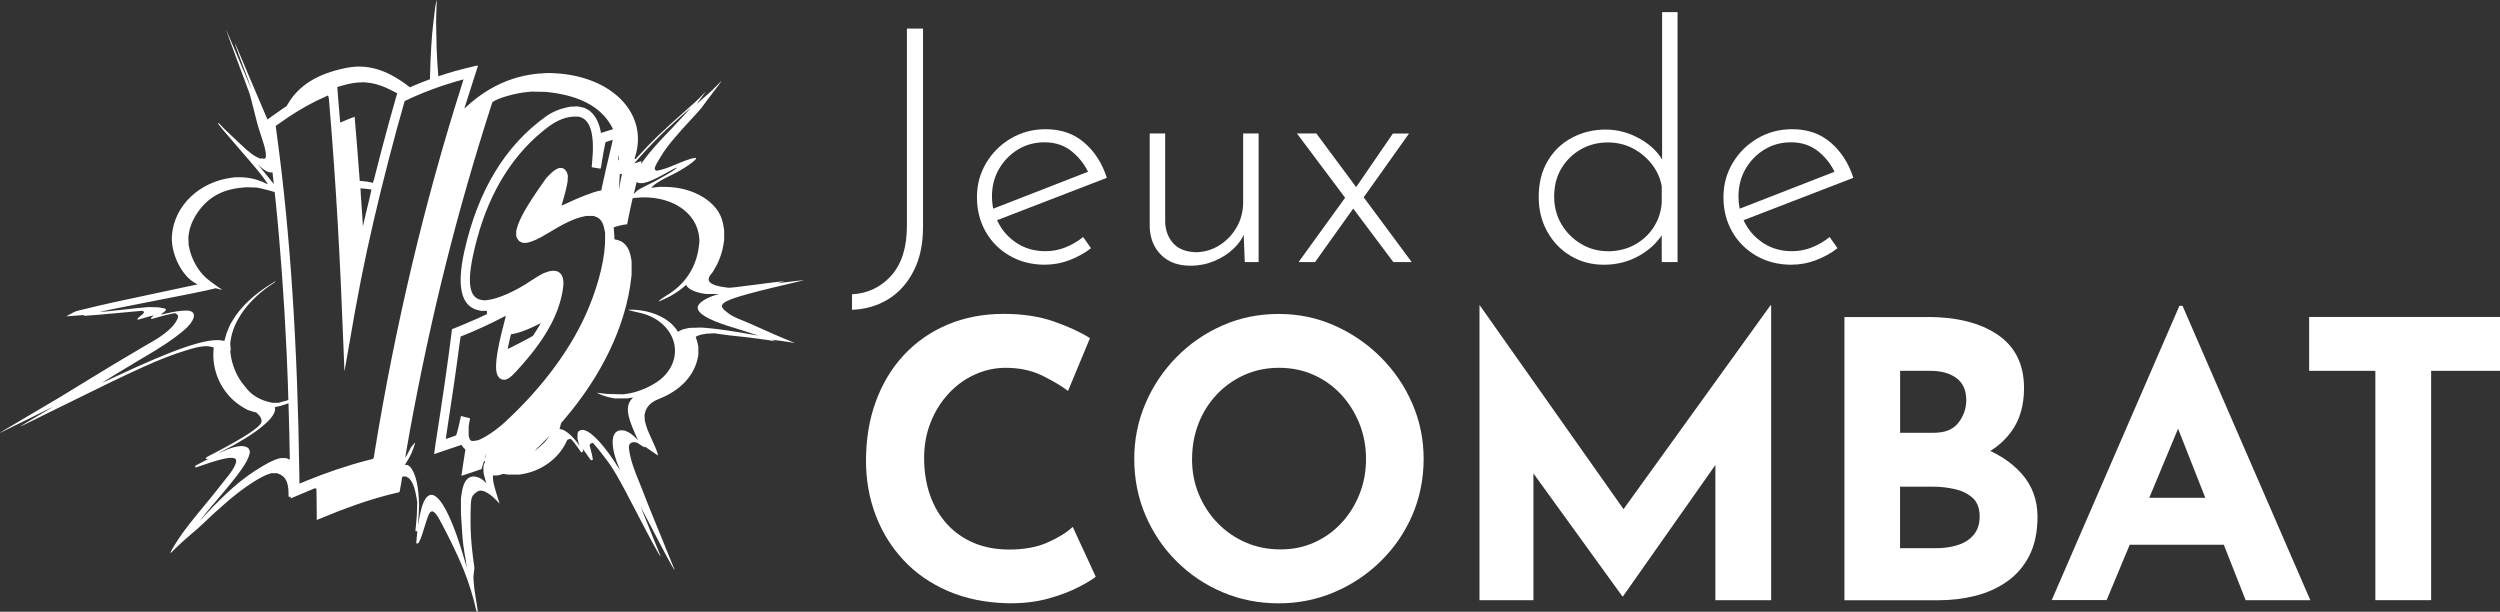 <?xml version="1.0" encoding="UTF-8"?>
<svg id="Calque_2" data-name="Calque 2" xmlns="http://www.w3.org/2000/svg" viewBox="0 0 339.78 83.14">
  <rect x="0" y="0" width="339.78" height="83.14" fill="#333333" stroke="none"/>
  <g id="svg19">
    <g>
      <g>
        <path d="m125.45,30.84c0,2.35-.43,4.37-1.3,6.03-.86,1.67-2.02,2.94-3.46,3.82-1.45.88-3.08,1.35-4.89,1.41v-2.1c2.15-.12,3.93-.97,5.34-2.55,1.41-1.58,2.12-3.83,2.12-6.75V3.89h2.19v26.95Z" style="fill: #fff; stroke-width: 0px;"/>
        <path d="m142.08,35.98c-1.82,0-3.43-.4-4.83-1.21-1.4-.8-2.5-1.9-3.29-3.29-.79-1.39-1.18-2.94-1.18-4.67s.42-3.25,1.25-4.65c.83-1.4,1.96-2.52,3.37-3.35,1.42-.83,2.99-1.25,4.72-1.25,2.09,0,3.84.61,5.25,1.83,1.42,1.22,2.44,2.82,3.06,4.78l-15.29,5.9-.63-1.52,13.99-5.45-.45.62c-.51-1.19-1.27-2.22-2.3-3.08-1.03-.86-2.29-1.3-3.78-1.3-1.34,0-2.55.33-3.62.98-1.07.66-1.93,1.54-2.57,2.64-.64,1.1-.96,2.36-.96,3.75,0,1.31.31,2.53.92,3.67.61,1.13,1.47,2.04,2.57,2.73,1.1.69,2.37,1.03,3.8,1.03.95,0,1.87-.18,2.75-.54.88-.36,1.66-.82,2.35-1.39l1.07,1.52c-.83.66-1.8,1.19-2.88,1.61-1.09.42-2.2.63-3.33.63Z" style="fill: #fff; stroke-width: 0px;"/>
        <path d="m161.75,36.11c-1.64,0-2.95-.49-3.93-1.45-.98-.97-1.5-2.23-1.56-3.78v-12.74h2.1v12.11c.06,1.13.42,2.07,1.1,2.82.67.75,1.68,1.15,3.02,1.21,1.13,0,2.19-.3,3.17-.89.98-.6,1.78-1.41,2.39-2.44.61-1.03.92-2.2.92-3.51v-9.3h2.1v17.48h-1.88l-.22-5.5.31,1.21c-.3.89-.83,1.71-1.59,2.44-.76.73-1.65,1.3-2.68,1.72-1.03.42-2.11.63-3.24.63Z" style="fill: #fff; stroke-width: 0px;"/>
        <path d="m191.87,35.62h-2.5l-13.1-17.48h2.64l12.96,17.48Zm-7.78-7.51l-5.36,7.51h-2.24l6.44-8.9,1.16,1.39Zm.04-2.41l5.18-7.55h2.19l-6.48,9.12-.89-1.56Z" style="fill: #fff; stroke-width: 0px;"/>
        <path d="m217.98,35.98c-1.64,0-3.13-.39-4.47-1.18s-2.41-1.88-3.2-3.29c-.79-1.4-1.18-2.98-1.18-4.74,0-1.88.4-3.5,1.21-4.87.8-1.37,1.9-2.43,3.29-3.17,1.39-.74,2.91-1.12,4.58-1.12s3.25.43,4.76,1.3,2.6,2,3.29,3.4l-.36.98V1.65h2.1v33.97h-2.15v-5.36l.45.98c-.75,1.4-1.86,2.54-3.35,3.42s-3.14,1.32-4.96,1.32Zm.54-1.83c1.34,0,2.55-.29,3.62-.87,1.07-.58,1.94-1.37,2.59-2.37.66-1,1.03-2.12,1.12-3.37v-2.24c-.21-1.13-.67-2.14-1.39-3.04-.71-.89-1.58-1.6-2.59-2.12-1.01-.52-2.13-.78-3.35-.78-1.34,0-2.56.31-3.67.94-1.1.63-1.98,1.49-2.64,2.59s-.98,2.38-.98,3.84c0,1.37.33,2.62.98,3.73.66,1.12,1.54,2.01,2.66,2.68,1.12.67,2.33,1,3.64,1Z" style="fill: #fff; stroke-width: 0px;"/>
        <path d="m243.54,35.98c-1.82,0-3.43-.4-4.83-1.21s-2.5-1.9-3.29-3.29c-.79-1.39-1.18-2.94-1.18-4.67s.42-3.25,1.25-4.65c.83-1.4,1.96-2.52,3.37-3.35s2.99-1.25,4.72-1.25c2.09,0,3.84.61,5.25,1.83s2.44,2.82,3.06,4.78l-15.29,5.9-.63-1.52,13.99-5.45-.45.62c-.51-1.19-1.27-2.22-2.3-3.08-1.03-.86-2.29-1.3-3.78-1.3-1.34,0-2.55.33-3.62.98-1.07.66-1.93,1.54-2.57,2.64-.64,1.1-.96,2.36-.96,3.75,0,1.31.3,2.53.92,3.67.61,1.13,1.47,2.04,2.57,2.73,1.1.69,2.37,1.03,3.8,1.03.95,0,1.87-.18,2.75-.54s1.66-.82,2.35-1.39l1.07,1.52c-.83.66-1.8,1.19-2.88,1.61s-2.2.63-3.33.63Z" style="fill: #fff; stroke-width: 0px;"/>
      </g>
      <g>
        <path d="m148.93,78.38c-.42.35-1.19.82-2.33,1.41-1.13.59-2.52,1.12-4.16,1.57-1.64.45-3.45.66-5.44.63-3.03-.07-5.75-.62-8.13-1.65-2.39-1.03-4.41-2.43-6.07-4.21-1.66-1.78-2.92-3.82-3.79-6.12-.87-2.3-1.31-4.76-1.31-7.38,0-2.93.44-5.61,1.33-8.05.89-2.44,2.16-4.55,3.82-6.33,1.66-1.78,3.63-3.16,5.94-4.13,2.3-.97,4.85-1.46,7.64-1.46,2.58,0,4.86.35,6.85,1.05,1.99.7,3.61,1.45,4.86,2.25l-2.98,7.17c-.87-.66-2.03-1.35-3.48-2.07-1.45-.71-3.11-1.07-4.99-1.07-1.46,0-2.87.31-4.21.92-1.34.61-2.53,1.47-3.56,2.59-1.03,1.12-1.84,2.41-2.43,3.9-.59,1.48-.89,3.09-.89,4.84,0,1.85.27,3.54.81,5.07.54,1.54,1.32,2.85,2.33,3.95,1.01,1.1,2.22,1.94,3.64,2.54,1.41.59,3.01.89,4.79.89,2.06,0,3.82-.33,5.28-.99,1.46-.66,2.58-1.36,3.35-2.09l3.14,6.8Z" style="fill: #fff; stroke-width: 0px;"/>
        <path d="m154.16,62.38c0-2.65.5-5.16,1.52-7.53,1.01-2.37,2.41-4.47,4.21-6.3,1.8-1.83,3.88-3.27,6.25-4.31,2.37-1.05,4.92-1.57,7.64-1.57s5.21.52,7.58,1.57c2.37,1.05,4.47,2.48,6.3,4.31,1.83,1.83,3.26,3.93,4.29,6.3,1.03,2.37,1.54,4.88,1.54,7.53s-.52,5.27-1.54,7.64c-1.03,2.37-2.46,4.46-4.29,6.25-1.83,1.8-3.93,3.2-6.3,4.21s-4.9,1.52-7.58,1.52-5.26-.5-7.64-1.52c-2.37-1.01-4.45-2.41-6.25-4.21-1.8-1.79-3.2-3.88-4.21-6.25-1.01-2.37-1.52-4.92-1.52-7.64Zm7.85,0c0,1.71.3,3.3.92,4.79.61,1.48,1.46,2.79,2.56,3.92,1.1,1.13,2.37,2.01,3.82,2.64,1.45.63,3.02.94,4.73.94s3.16-.31,4.58-.94c1.41-.63,2.64-1.51,3.69-2.64s1.87-2.44,2.46-3.92c.59-1.48.89-3.08.89-4.79s-.31-3.36-.92-4.86c-.61-1.5-1.45-2.82-2.51-3.95-1.06-1.13-2.31-2.01-3.74-2.64s-2.98-.94-4.65-.94-3.23.31-4.65.94c-1.43.63-2.69,1.51-3.77,2.64-1.08,1.13-1.92,2.45-2.51,3.95-.59,1.5-.89,3.12-.89,4.86Z" style="fill: #fff; stroke-width: 0px;"/>
        <path d="m201.08,81.57v-40.06h.05l21.39,30.33-3.24-.73,21.34-29.6h.1v40.06h-7.58v-22.96l.47,3.92-13.02,18.51h-.1l-13.39-18.51,1.31-3.61v22.65h-7.32Z" style="fill: #fff; stroke-width: 0px;"/>
        <path d="m261.96,43.08c4.01,0,7.2.81,9.57,2.43,2.37,1.62,3.56,4.04,3.56,7.24,0,2.37-.58,4.35-1.75,5.94-1.17,1.59-2.75,2.77-4.76,3.56-2.01.79-4.3,1.18-6.88,1.18l-1.2-4.08c3.17,0,5.99.44,8.45,1.31,2.46.87,4.4,2.12,5.83,3.74s2.14,3.57,2.14,5.83c0,2.09-.38,3.86-1.12,5.31-.75,1.45-1.76,2.62-3.03,3.5-1.27.89-2.71,1.54-4.31,1.94-1.6.4-3.26.6-4.97.6h-12.81v-38.49h11.3Zm.89,15.74c1.5,0,2.61-.45,3.32-1.36.71-.91,1.07-1.94,1.07-3.09,0-1.32-.44-2.32-1.33-2.98-.89-.66-2.08-.99-3.58-.99h-4.08v8.42h4.6Zm.26,15.69c1.12,0,2.13-.15,3.03-.45.91-.29,1.62-.77,2.14-1.41.52-.64.78-1.46.78-2.43,0-1.12-.31-1.96-.94-2.54-.63-.57-1.44-.98-2.43-1.2-.99-.23-2.03-.34-3.11-.34h-4.34v8.37h4.86Z" style="fill: #fff; stroke-width: 0px;"/>
        <path d="m278.85,81.57l17.36-40.01h.42l17.37,40.01h-8.79l-11.09-28.14,5.49-3.77-13.29,31.9h-7.48Zm11.87-13.91h11.56l2.67,6.38h-16.58l2.35-6.38Z" style="fill: #fff; stroke-width: 0px;"/>
        <path d="m313.84,43.08h25.94v7.32h-9.36v31.17h-7.58v-31.17h-9v-7.32Z" style="fill: #fff; stroke-width: 0px;"/>
      </g>
      <path id="path7" d="m64.76,83.07s-.05-.17-.09-.34c-.26-1.3-.98-3.63-1.57-5.07-.04-.1-.15-.37-.24-.6-.64-1.56-1.68-3.73-2.81-5.86-.63-1.19-.84-1.48-1.17-1.65l-.14-.07-.1.04c-.28.09-.46.49-.94,2.1-.3.98-.44,1.39-.65,1.84l-.15.32-.09.05c-.26.14-.26.12-.17-.78.04-.41.08-.78.08-.82v-.06s-.09.03-.09.03l-.09.03-.04-.05-.04-.05.07-.69c.11-1.06.15-1.68.16-2.46l.02-.72-.08-.5c-.28-1.7-.66-2.56-1.25-2.89l-.17-.1h-.21s-.21-.03-.21-.03l-.07.07-.07.07-.16.99c-.15.94-.18,1.04-.26,1.04-.06,0-.87.2-1.61.39-2.7.71-5.77,1.78-8.8,3.06-.39.17-.73.3-.74.3h-.03v-.79c0-.43-.01-1.38-.02-2.11l-.02-1.32-.04-.03s-.06-.04-.09-.04l-.06-.02-.46.19c-.55.22-1.78.74-2.4,1.01-.24.11-.44.19-.45.19s-.01-.06-.01-.13v-.13l-.08.03-.08.03-.06-.03-.06-.03v-.32c0-1.63-.4-2.43-1.39-2.78l-.2-.07h-.37s-.37,0-.37,0l-.23.07c-1.16.33-3.46,1.82-5.63,3.67-.45.38-2.09,1.84-2.14,1.9,0,0-.08.08-.16.15-.23.21-.24.22-.55.52-.16.15-.48.45-.7.66s-.63.58-.91.81c-.9.75-2.34,2.05-2.74,2.46-.21.22-.45.46-.52.52l-.13.12v-.07c0-.19.89-1.63,1.68-2.73.43-.6,1.64-2.16,1.81-2.33.02-.02.11-.13.21-.26.37-.46.73-.9,1.14-1.38.66-.8,1.38-1.69,1.78-2.21.2-.26.55-.7.77-.98.54-.66.59-.72.81-1.04.45-.63.72-1.2.72-1.54v-.13l-.05-.08c-.31-.45-1.61-.22-4.5.78-1.07.37-1.08.37-1.01.15l.03-.08.41-.22c.22-.12.64-.34.92-.48.52-.27.6-.32.37-.24-.25.09-.36.03-.26-.13.06-.09,0-.06,1.52-.85,3.57-1.86,5.71-3.26,5.97-3.91.15-.36-.03-.81-.5-1.24l-.19-.17-.28-.06c-.15-.04-.43-.12-.61-.19l-.33-.12-.47-.27c-2.76-1.57-4.38-4.7-4.09-7.93l.02-.22-.03-.03c-.06-.05-.36-.12-.66-.16l-.31-.03-.45.04c-.58.05-1.11.17-2.33.55-3.46,1.07-6.42,2.41-17.22,7.75-4.73,2.34-5.27,2.6-5.29,2.58-.02-.02,1.45-.9,3.79-2.27.37-.22.69-.41.71-.42.01-.01-1.21.59-2.73,1.34C1.8,57.96.11,58.79.03,58.82c-.21.08.48-.33,4.09-2.46,3.88-2.29,5.13-3.03,5.79-3.46.15-.1,1.03-.63,1.95-1.19,1.91-1.16,1.98-1.2,2.26-1.38.11-.07.21-.13.22-.13s.09-.05.19-.12c.31-.2,2.13-1.29,3.27-1.95.6-.35,1.32-.78,1.6-.95.29-.18.7-.42.93-.54,2.02-1.11,3.36-2.28,3.78-3.28l.08-.18v-.15s0-.15,0-.15l-.11-.12c-.06-.07-.16-.14-.22-.16l-.11-.04-.5.1c-.6.12-1.37.32-2.13.55-.65.19-.58.18-.58.08v-.09l.1-.1c.06-.06.15-.13.2-.17.06-.04.1-.07.1-.08,0-.02-1.42.37-1.96.54-.29.09-.28.09-.28,0,0-.13.04-.18.37-.43.49-.38.58-.51.42-.65l-.08-.06h-.22c-.12.01-1.3.12-2.61.24-2.28.22-4.23.38-4.93.42l-.32.02.09-.06c.05-.03.08-.06.07-.06-.01,0-.44.03-.95.07s-1.06.08-1.23.09l-.31.02.59-.32c.73-.4.56-.33,1.64-.6,3.16-.77,4.99-1.17,10.17-2.26,3.01-.63,5.32-1.12,5.4-1.15l.05-.02-.22-.11c-1.93-.97-3.48-4.14-3.26-6.62.37-4.01,3.73-7.21,8.19-7.77l.4-.05h.6c1.26,0,2.39.26,3.56.83.34.17.34.19.06-.23-.59-.88-1.15-1.57-3.52-4.3-2.07-2.38-3.01-3.5-3.01-3.59,0-.02.01-.06.02-.08l.02-.04.22.24c.45.48.98,1,1.81,1.76.24.22.65.6.9.85,1.19,1.15,1.93,1.7,2.67,1.99l.14.05.08-.03.08-.03.15.04.15.04.07-.03s.09-.07.12-.12l.05-.08v-.27s0-.27,0-.27l-.07-.37c-.09-.49-.25-1.02-.62-2.14-.41-1.24-.52-1.63-1-3.61-.12-.49-.28-1.13-.37-1.43l-.15-.54-.32-.86c-.18-.47-.34-.9-.35-.95-.02-.05-.12-.31-.21-.57-.17-.47-.24-.66-.47-1.25-.63-1.67-1.8-4.87-1.83-4.99-.03-.12.54,1.18,1.28,2.93.38.89.79,1.87.92,2.18.13.3.24.56.24.56s.14.32.3.71c.17.39.4.93.51,1.2s.22.5.22.49c0,0-.16-.46-.37-1.01-1.36-3.64-1.93-5.2-1.91-5.24.02-.06.39.81,1.9,4.39,1.01,2.39,1.66,3.92,2.16,5.08l.36.84.24-.17c.69-.5,1.21-.87,1.75-1.24l.61-.41.18-.3c1.5-2.53,3.99-4.08,7.82-4.87,2.86-.59,5.44.13,8.4,2.34l.37.28.62-.27c.34-.15.95-.4,1.36-.55l.74-.29v-.24c.05-2.69.25-5.97.45-7.39.04-.26.08-.67.11-.92.08-.87.2-1.65.31-2.02l.05-.18v.23c-.02.12-.04.79-.06,1.49l-.03,1.26.03,1.66c.03,1.7.05,2.3.12,3.61.04.75.11,1.71.14,1.97l.02.14.26-.09c1.2-.41,2.56-.79,4.2-1.18,1.08-.26.96-.28.83.12-.31.94-1.37,4.26-1.7,5.32l-.06.2.03-.02s.18-.15.36-.32c3.1-2.8,6.54-4.26,10.45-4.45l.65-.03.69.03c7.91.36,12.91,5.54,11.01,11.42-.04.11-.06.21-.06.21,0,0,.03.01.07.03l.06.02.38-.42c1.85-2.02,3.22-3.34,6.4-6.15,1.56-1.38,1.69-1.5,2.21-2.05.21-.23.42-.44.45-.47l.07-.05-.08.12c-.13.2-.52.73-.8,1.1-.15.19-.29.37-.31.4-.02.03.13-.1.35-.28,1.09-.96,1.3-1.15,1.68-1.5.23-.21.59-.57.82-.81.22-.24.44-.46.49-.5.12-.09-.47.71-1.2,1.65-.56.72-.8,1.04-1.46,1.95-.1.13-.58.68-1.08,1.22-2.45,2.63-3.6,4.01-4.37,5.26-.05.08-.16.25-.24.39-.7,1.13-.83,1.5-.56,1.66l.09.05.18-.02c.19-.02.75-.18,1.23-.34.3-.11.56-.21,1.75-.71,1.24-.52,2.23-.79,2.23-.61,0,.3-1.8,1.53-3.26,2.23-.2.1-.42.2-.49.24-.07.04-.3.15-.49.25-.81.41-1.49.87-1.74,1.16l-.12.14.07-.02s.28-.04.53-.07l.47-.05h.78c3.95,0,7.37,2.12,7.89,4.91,0,.04.02.1.04.14.01.04.05.26.08.47l.06.4v.62s0,.62,0,.62l-.04.33c-.18,1.35-.62,2.6-1.29,3.7-.11.18-.2.33-.2.35,0,.01-.1.15-.23.29-.81.96-.2,1.55,1.91,1.82l.47.06.32-.02c.18,0,.99-.1,1.82-.21,3.2-.42,3.6-.47,4.22-.54.35-.04.75-.08.89-.09l.24-.02-.04.03s-.23.07-.46.13c-.23.05-.42.1-.41.11,0,0,.42-.04.93-.11,1.33-.17,2.14-.27,2.44-.29l.27-.02-.23.06c-.12.03-.95.23-1.83.44-6.49,1.52-8.6,2.17-9,2.79l-.08.12v.22l.08.13c.13.21.24.32.4.43.08.05.2.14.27.21.37.34,1,.67,2.21,1.14.31.12.71.29.88.37,2.05.94,4.28,1.91,5.85,2.54.11.05.2.09.2.09,0,0-.21-.03-.45-.08-.42-.08-2.67-.39-2.69-.37,0,0,.09.05.2.09.11.05.22.1.24.11l.03.03-.07-.02c-.52-.14-3.62-.55-5.59-.74-.35-.03-1.07-.12-1.6-.2l-.98-.14-.52.02c-.5.02-.65.03-1.16.13-.36.07-.87.28-.87.35,0,.02.03.1.06.18.08.19.19.57.25.89l.05.25v.56s0,.56,0,.56l-.06.31c-.48,2.5-2.37,4.52-5.3,5.67-1.09.43-1.71,1.06-1.9,1.93l-.06.27.02.35.02.35.07.31c.1.44.3,1.01.6,1.66.87,1.92.94,2.09,1.12,2.69,0,.02,0,.05-.02.07l-.02.04-.18-.13c-.27-.19-.47-.33-.99-.68-.26-.18-.51-.34-.54-.37l-.06-.04v.06c.04.13-.05.09-.52-.23l-.49-.33-.23-.04-.23-.04-.17.03c-.4.08-.56.39-.48.94.19,1.35.59,2.59,1.52,4.8.09.22.25.61.35.88.26.69.52,1.35,1.2,3.03.65,1.62,3.06,7.55,3.11,7.64l.03.06-.03-.02c-.16-.11-1.36-2.34-3.54-6.55-.57-1.1-1.04-2-1.05-2-.01.01.07.21,1.56,3.88.57,1.39,1.06,2.6,1.09,2.69l.06.16-.04-.04c-.2-.19-1.2-2.02-3.17-5.82-2.58-4.99-3.31-6.24-4.42-7.63-.1-.12-.34-.44-.53-.69-.19-.26-.51-.65-.7-.86l-.35-.4h-.06s-.11.03-.18.07l-.12.07-.05.11-.05.11.05.15c.13.4.39,1.55.39,1.71v.08l-.09.04c-.14.07-.17.04-.5-.45-.43-.63-.75-1.06-.76-1.02,0,.02,0,.08.02.15l.03.11-.08.08c-.05.05-.11.08-.14.08h-.06s-.4-.58-.4-.58c-.46-.67-.81-1.1-.97-1.2l-.11-.08-.2.08-.2.08-.15.31c-1.06,2.26-3.43,3.96-6.05,4.36l-.34.05h-.76s-.76,0-.76,0l-.33-.05-.33-.05-.21.07c-.37.13-.49.15-.84.15h-.34v.24c0,.59.13,1.12.76,3.12l.15.48-.29-.31c-.78-.85-1.61-1.41-2.16-1.46l-.19-.02-.14.04c-.2.05-.35.15-.58.35-.52.47-.56.69-.59,2.93v1.31s.02.83.02.83c.05,1.39.21,3,.46,4.73l.05.35-.04.23c-.02.13-.05.42-.07.65l-.03.42.03.51c.04.63.12,1.29.31,2.41.28,1.69.3,1.86.15,1.66h0Zm-1.4-6.63c-.33-1.72-.5-2.99-.56-4.28-.02-.31-.05-.94-.09-1.41l-.06-.86v-1.07s0-1.07,0-1.07l.05-.38c.17-1.35.48-2.08,1.03-2.44.57-.37,1.54-.12,2.2.58l.18.19-.11-.34c-.06-.19-.14-.5-.19-.7l-.08-.36-.02-.35-.02-.35.03-.22.03-.22.1-.22.1-.22-.08-.03s-.08-.03-.09-.03c0,0-.08.25-.17.55l-.17.55-1.36.46c-.75.26-1.37.46-1.37.45,0,0,.11-.76.25-1.68.14-.92.27-1.72.28-1.78l.02-.11-.14-.13c-.08-.07-.2-.21-.27-.32-.07-.11-.14-.19-.15-.18-.14.06-3.68,1.25-3.7,1.25-.01,0,.09-.68.21-1.5.89-5.65,1.69-11.17,2.12-14.67l.1-.81.48-.19c1.52-.6,4.27-1.81,4.27-1.88,0-.01,0-.11,0-.22v-.2s-.39,0-.39,0h-.39s-.27-.06-.27-.06c-2.44-.47-3.11-3.18-2-8.12,1.84-8.18,5.54-14.29,11.08-18.25.84-.6,1.81-1.01,2.99-1.26l.31-.06.49-.02.49-.02.24.04c.13.02.35.07.49.11l.26.07.32.18.32.18.22.2c.62.56,1.08,1.47,1.29,2.56.03.14.05.26.06.27,0,.01,1.6-.5,1.62-.51.02-.02-.15-.33-.32-.62-1.46-2.44-4.19-3.9-8.26-4.39l-.52-.06-.98-.02-.98-.02-.43.04c-1.7.14-4.1.82-4.84,1.36l-.06.04-.13.4c-4.72,14.66-8.21,28.61-11.09,44.3-.22,1.21-.64,3.61-.63,3.62.02.02.47-.77.61-1.06l.14-.3.28-.35c.29-.36.34-.41.31-.31,0,.03-.04.15-.07.27-.21.77-.61,1.64-1.08,2.35l-.24.37h.19s.19.03.19.03l.12.07c.06.04.14.09.17.13.03.03.06.06.07.06s.08.08.15.19c.58.82.93,2.29,1.02,4.27l.03.67-.03.79c-.02.43-.05,1.02-.07,1.3-.05.72-.05.82.03.32.93-6.44,3.45-4.45,6.19,4.89.21.71.38,1.3.39,1.29,0,0-.05-.32-.13-.7h0Zm-35.18-6.76c2.61-2.75,4.5-4.41,6.48-5.69,1.52-.98,2.55-1.51,3.27-1.68l.23-.05h.7l.16.05c.09.03.21.08.26.11.06.03.11.06.11.05.02-.04-.16-7.63-.18-7.66,0,0-.19.06-.4.14-.41.15-.85.27-1.23.34l-.22.04v.05c.34,1.26-2.4,3.53-7.2,5.97-.29.15-.52.27-.52.28,0,0,.26-.11.58-.25,1.12-.5,1.66-.67,2.31-.73l.32-.03.24.03c.53.07.8.29.85.7l.02.13-.06.25c-.24,1.08-1.4,2.7-4.55,6.38-.86,1.01-1.45,1.71-1.84,2.2-.48.59-.49.6.67-.62h0Zm13.34-4.29c2.91-1.19,5.83-2.17,8.54-2.86.83-.21.69-.03.86-1.1,2.8-17.18,6.79-33.98,11.77-49.64.18-.55.31-1,.31-1-.1,0-2.23.64-3.02.91-1.54.52-3.77,1.43-4.8,1.95l-.18.09-.07.24c-1.22,4.19-2.98,10.96-4.13,15.97-1.34,5.78-2.15,9.89-3.37,17.03-.31,1.82-.57,3.34-.59,3.38l-.02.08-.02-.29c0-.16-.07-1.54-.12-3.08-.48-12.6-1.01-21.82-1.82-31.69-.23-2.82-.12-2.47-.7-2.21-1.56.67-3.23,1.6-4.93,2.72-.36.24-1.6,1.11-1.71,1.19l-.05.04.19,1.42c1.78,13.12,2.78,28.33,3.02,45.83.01.75.02,1.36.02,1.36,0,0,.37-.15.82-.33h0Zm42.61-1.83c-1.12-2.67-1.15-4.69-.07-5.02l.17-.05h.33s.33.03.33.03l.21.08c.42.16.85.46,1.34.95l.27.27-.42-.94c-1.14-2.54-1.24-3.73-.42-4.67l.18-.2-.08.02s-.23.04-.41.07l-.33.05h-1.68l-.37-.07c-.65-.12-1.24-.3-1.8-.57-.14-.06-.24-.12-.24-.13,0,0,.2.02.43.05.8.11.99.13,2.06.14l1.08.02.31-.04c1.8-.2,4.12-1.27,5.22-2.41,3.07-3.16,1.19-7.77-3.54-8.68-.21-.04-.46-.1-.56-.13-.1-.03-.32-.09-.48-.13-.39-.1-.38-.11.05-.11,2.74,0,5.24,1.13,6.34,2.86l.09.14.26-.14c.28-.16.62-.26,1.07-.34l.29-.05.81-.02.81-.02.52.04c1.31.09,3.94.47,6.26.9.44.08.8.15.81.14,0,0-.09-.04-.2-.08-.11-.04-.63-.21-1.14-.38-.51-.17-1.24-.4-1.62-.51-3.1-.91-4.77-1.73-5.12-2.52l-.06-.14v-.31l.06-.12c.23-.51,1.23-1.11,2.48-1.48l.33-.1h-.85s-.85,0-.85,0l-.35-.05c-1.19-.17-2.22-.67-2.37-1.17,0-.02-.1.05-.22.15-.44.39-1.19.92-1.8,1.27-.55.31-1.68.83-1.75.81-.06-.02.58-.51.95-.73,2.72-1.58,4.3-4.05,4.57-7.16l.03-.39-.03-.38c-.3-3.57-4.05-5.91-8.7-5.42l-.34.04-.03.12c-.12.49-.52,2.34-.61,2.83l-.12.61-.23.02c-.38.03-1.51.32-1.59.4-.01.01,0,.16.02.32.02.16.05.52.06.8l.02.5.21.04c1.13.2,1.82,1.05,2.06,2.57l.06.37v.93s0,.93,0,.93l-.05.42c-.73,6.45-3.98,13.27-9.22,19.35l-.32.37-.06.27c-.04.15-.08.33-.11.4-.02.07-.04.13-.04.14,0,0,.06,0,.13.01.63.03,1.75,1,2.56,2.22l.06.09-.09-.23c-.05-.13-.12-.35-.15-.5l-.06-.26v-.41s.02-.41.02-.41l.06-.11.06-.11.14-.08c.08-.04.21-.08.3-.09l.16-.02.19.05c1.06.25,2.9,2.28,4.64,5.13.11.19.21.34.22.34s-.06-.17-.15-.38h0Zm-18.11-1.53c0-.11.02-.25.03-.31,0-.06-.02.02-.05.16-.06.26-.07.35-.02.35.01,0,.03-.09.04-.2h0Zm7.26-1.23c.28-.24.85-.78.87-.83,0-.01.07-.1.15-.2.08-.1.2-.26.27-.36l.13-.18-.47.48c-.26.26-.68.68-.93.93-.26.25-.51.49-.55.54l-.08.08.17-.11c.09-.06.3-.22.45-.36h0Zm-8.43-.92c.96-.32,2.56-1.38,3.8-2.53,5.21-4.81,9.13-10.16,11.35-15.49,1.46-3.5,2.3-7.1,2.24-9.6v-.62s-.06-.29-.06-.29c-.18-1.12-.56-1.69-1.31-1.93l-.21-.07h-.49s-.49,0-.49,0l-.25.05c-1.35.28-2.67.89-4.99,2.31-1.12.69-2.04,1.12-2.67,1.25l-.24.05h-.29s-.29-.03-.29-.03l-.2-.11-.2-.11-.13-.17c-.08-.1-.16-.24-.2-.34l-.06-.17v-.33s0-.33,0-.33l.06-.26c.31-1.31,1.35-3.16,3.49-6.2l.54-.77.23-.24c.56-.58.99-.92,1.34-1.05l.18-.07h.39l.15.06c.29.12.53.46.61.86l.03.17-.02.38-.02.38-.08.44c-.1.55-.32,1.39-.56,2.19-.1.34-.19.63-.19.64,0,.01.13-.04.29-.12,2.17-1.03,4.05-1.76,4.92-1.91l.21-.04.07-.38c.17-.87.78-3.54,1.33-5.8.09-.38.16-.7.15-.7,0,0-.23.07-.5.16l-.48.16-.09.41c-.12.56-.3,1.58-.44,2.47-.06.41-.13.74-.14.73-.01,0-.29-.05-.62-.1l-.59-.1v-.05s.02-.28.05-.56c.37-3.64-.15-5.72-1.55-6.18l-.2-.07-.4-.02c-1.22-.05-2.52.43-3.81,1.4-4.6,3.44-7.88,8.6-9.65,15.14-1.52,5.61-1.31,8.15.69,8.4l.29.03.35-.03c1.46-.14,3.88-1.21,5.97-2.63.31-.21.81-.52,1.11-.69l.55-.31.37-.14c1.67-.63,2.58.14,2.35,2-.42,3.39-2.24,6.82-5.69,10.69-1.21,1.36-1.49,1.62-1.95,1.82l-.16.07h-.24s-.24,0-.24,0l-.18-.1-.18-.1-.13-.15c-.65-.78-.41-3.04.82-7.67.21-.78.28-.73-.51-.32-1.56.81-3.46,1.68-5.14,2.35l-.35.14v.09c-.02.05-.08.47-.14.94-.37,2.91-1.12,8.07-1.79,12.36-.04.28-.08.51-.07.52.02.02,1.36-.45,1.4-.49.07-.07.44-1.53.6-2.32l.06-.3h.04s.3.08.61.16l.57.13v.11c-.02.06-.06.31-.1.56l-.07.45v.65s0,.65,0,.65l.06.21c.07.24.14.36.26.42l.08.04h.28s.28-.03.28-.03l.19-.07Zm-26.78-5.21c.45-.09,1.11-.27,1.12-.32.02-.06-.11-3.63-.23-6.33-.34-7.35-.88-14.77-1.52-20.91-.06-.55-.11-1.01-.11-1.02,0,0-.02,0-.04,0s-.16-.04-.31-.09c-.15-.05-.41-.12-.58-.16-.17-.04-.45-.11-.63-.16s-.45-.11-.6-.14l-.28-.05-.71-.02-.71-.02-.44.04c-2.74.22-4.69,1.28-6.12,3.31-.73,1.04-1.16,2.12-1.28,3.2l-.03.3.02.51.02.51.07.33c.29,1.49,1.18,3.1,2.21,4.04.42.38,1.2.97,1.8,1.37.24.15.44.3.46.32.03.03-.31-.05-.73-.17l-.13-.04-.27.07c-1.06.27-3.96.86-8.53,1.74-3.32.64-6.99,1.38-6.95,1.42.01.01,1.72-.15,2.85-.28.52-.06,1.38-.15,1.9-.21.52-.06,1.16-.12,1.43-.14l.48-.04.66.02.66.02.35.06c.45.08.57.11.62.17l.04.05-.03.09c-.04.1-.21.27-.5.47-.11.08-.19.14-.19.15,0,0,.32-.07.71-.15,1.21-.28,2.04-.4,2.67-.4h.36l.21.05c1,.23.64,1.42-.8,2.63-1.46,1.23-3,2.26-5.97,3.99-1.53.89-5.19,3.13-5.16,3.16,0,0,.83-.38,1.84-.85,8.2-3.85,12.54-5.31,14.57-4.9.27.05.23.08.31-.25.12-.5.26-.9.49-1.44l.24-.54.27-.45c1.13-1.9,2.85-3.54,5.39-5.11.41-.25.47-.28.47-.23,0,.03,0,.03-.43.32-3.24,2.14-5.32,5-5.68,7.78l-.04.34.02.24c0,.13.02.31.03.4l.02.16-.03.11-.03.11.03.28c.17,1.56.86,3.21,1.81,4.33.12.14.26.31.31.38.72.97,1.95,1.69,3.33,1.97l.29.06h.38s.38,0,.38,0l.32-.06Zm31.63-7.58c.85-.42,1.63-.83,2.25-1.17l.48-.27.23-.35c.27-.41.86-1.37.84-1.38,0,0-.21.09-.46.22-.89.46-1.9.88-2.62,1.08-.38.11-.92.22-.95.2-.03-.02-.25.89-.46,1.92-.02.11-.05.12.7-.24h0Zm-19.97-18.08c.17-.72.41-1.74.54-2.27.13-.53.23-.96.22-.97-.04-.04-1.48-.2-1.5-.16,0,0,.02.4.05.87.03.47.1,1.51.16,2.3.05.79.1,1.57.11,1.71l.02.27.05-.23c.03-.12.19-.81.35-1.53Zm36.85-3.07c.26-.21.57-.38,1.19-.68,1.81-.86,4.53-2.47,4.18-2.47-.08,0-.59.26-1.46.75-2.17,1.21-3.19,1.55-3.84,1.27l-.14-.06v.06c-.02.06-.34,1.43-.37,1.54,0,.04.04,0,.13-.11.08-.09.22-.23.32-.3Zm-2.44-.17s-.01-.01-.01.04c0,.05,0,.07.01.05,0-.02,0-.06,0-.09h0Zm.36-1.96l.04-.19-.06.02s-.1.03-.16.04l-.1.02v.18c0,.19-.04,1.12-.07,1.58v.26s.14-.86.14-.86c.09-.47.18-.94.2-1.05h0Zm-47.33.81c-.03-.23-.07-.59-.09-.8l-.04-.38h-.18c-.45,0-.92-.26-1.58-.88l-.23-.21.17.21c.1.12.49.6.89,1.08.39.48.8.98.91,1.13.11.14.2.26.2.26,0,0-.02-.18-.05-.41h0Zm13.67-.26c.52-2.08,1.44-5.61,2.06-7.84.29-1.05,1.04-3.7,1.07-3.8v-.04s-.46-.25-.46-.25c-1.43-.75-2.45-1.09-3.66-1.21l-.37-.04-.49.02c-.59.02-1.16.1-1.79.25-.39.09-1.34.36-1.36.38,0,0,.03.48.08,1.06.05.58.14,1.66.2,2.41.06.74.11,1.36.12,1.36,0,0,.2-.08.45-.19.5-.22,1.42-.59,1.48-.59h.03l.07.85c.14,1.62.42,5.07.51,6.4.05.74.1,1.37.11,1.4v.06s.33.02.33.02c.39.02,1,.12,1.25.19.1.03.2.06.21.06.01,0,.08-.23.16-.52h0Zm36.62-2.55c.86-1.17,1.97-2.43,3.89-4.4.82-.85,2.61-2.81,2.5-2.74-.1.06-2.55,2.26-3.22,2.89-1.2,1.12-2.75,2.74-4.05,4.21l-.39.44.2-.06c.11-.03.33-.11.49-.16.33-.11.33-.11.27.11-.02.09-.04.17-.04.18,0,.02.04-.03.35-.45h0Zm-3.36-.35c.06-.49.04-.54-.05-.15l-.07.32.02.08c.04.21.05.18.1-.26h0Z" style="fill: #fff; stroke-width: 0px;"/>
    </g>
  </g>
</svg>